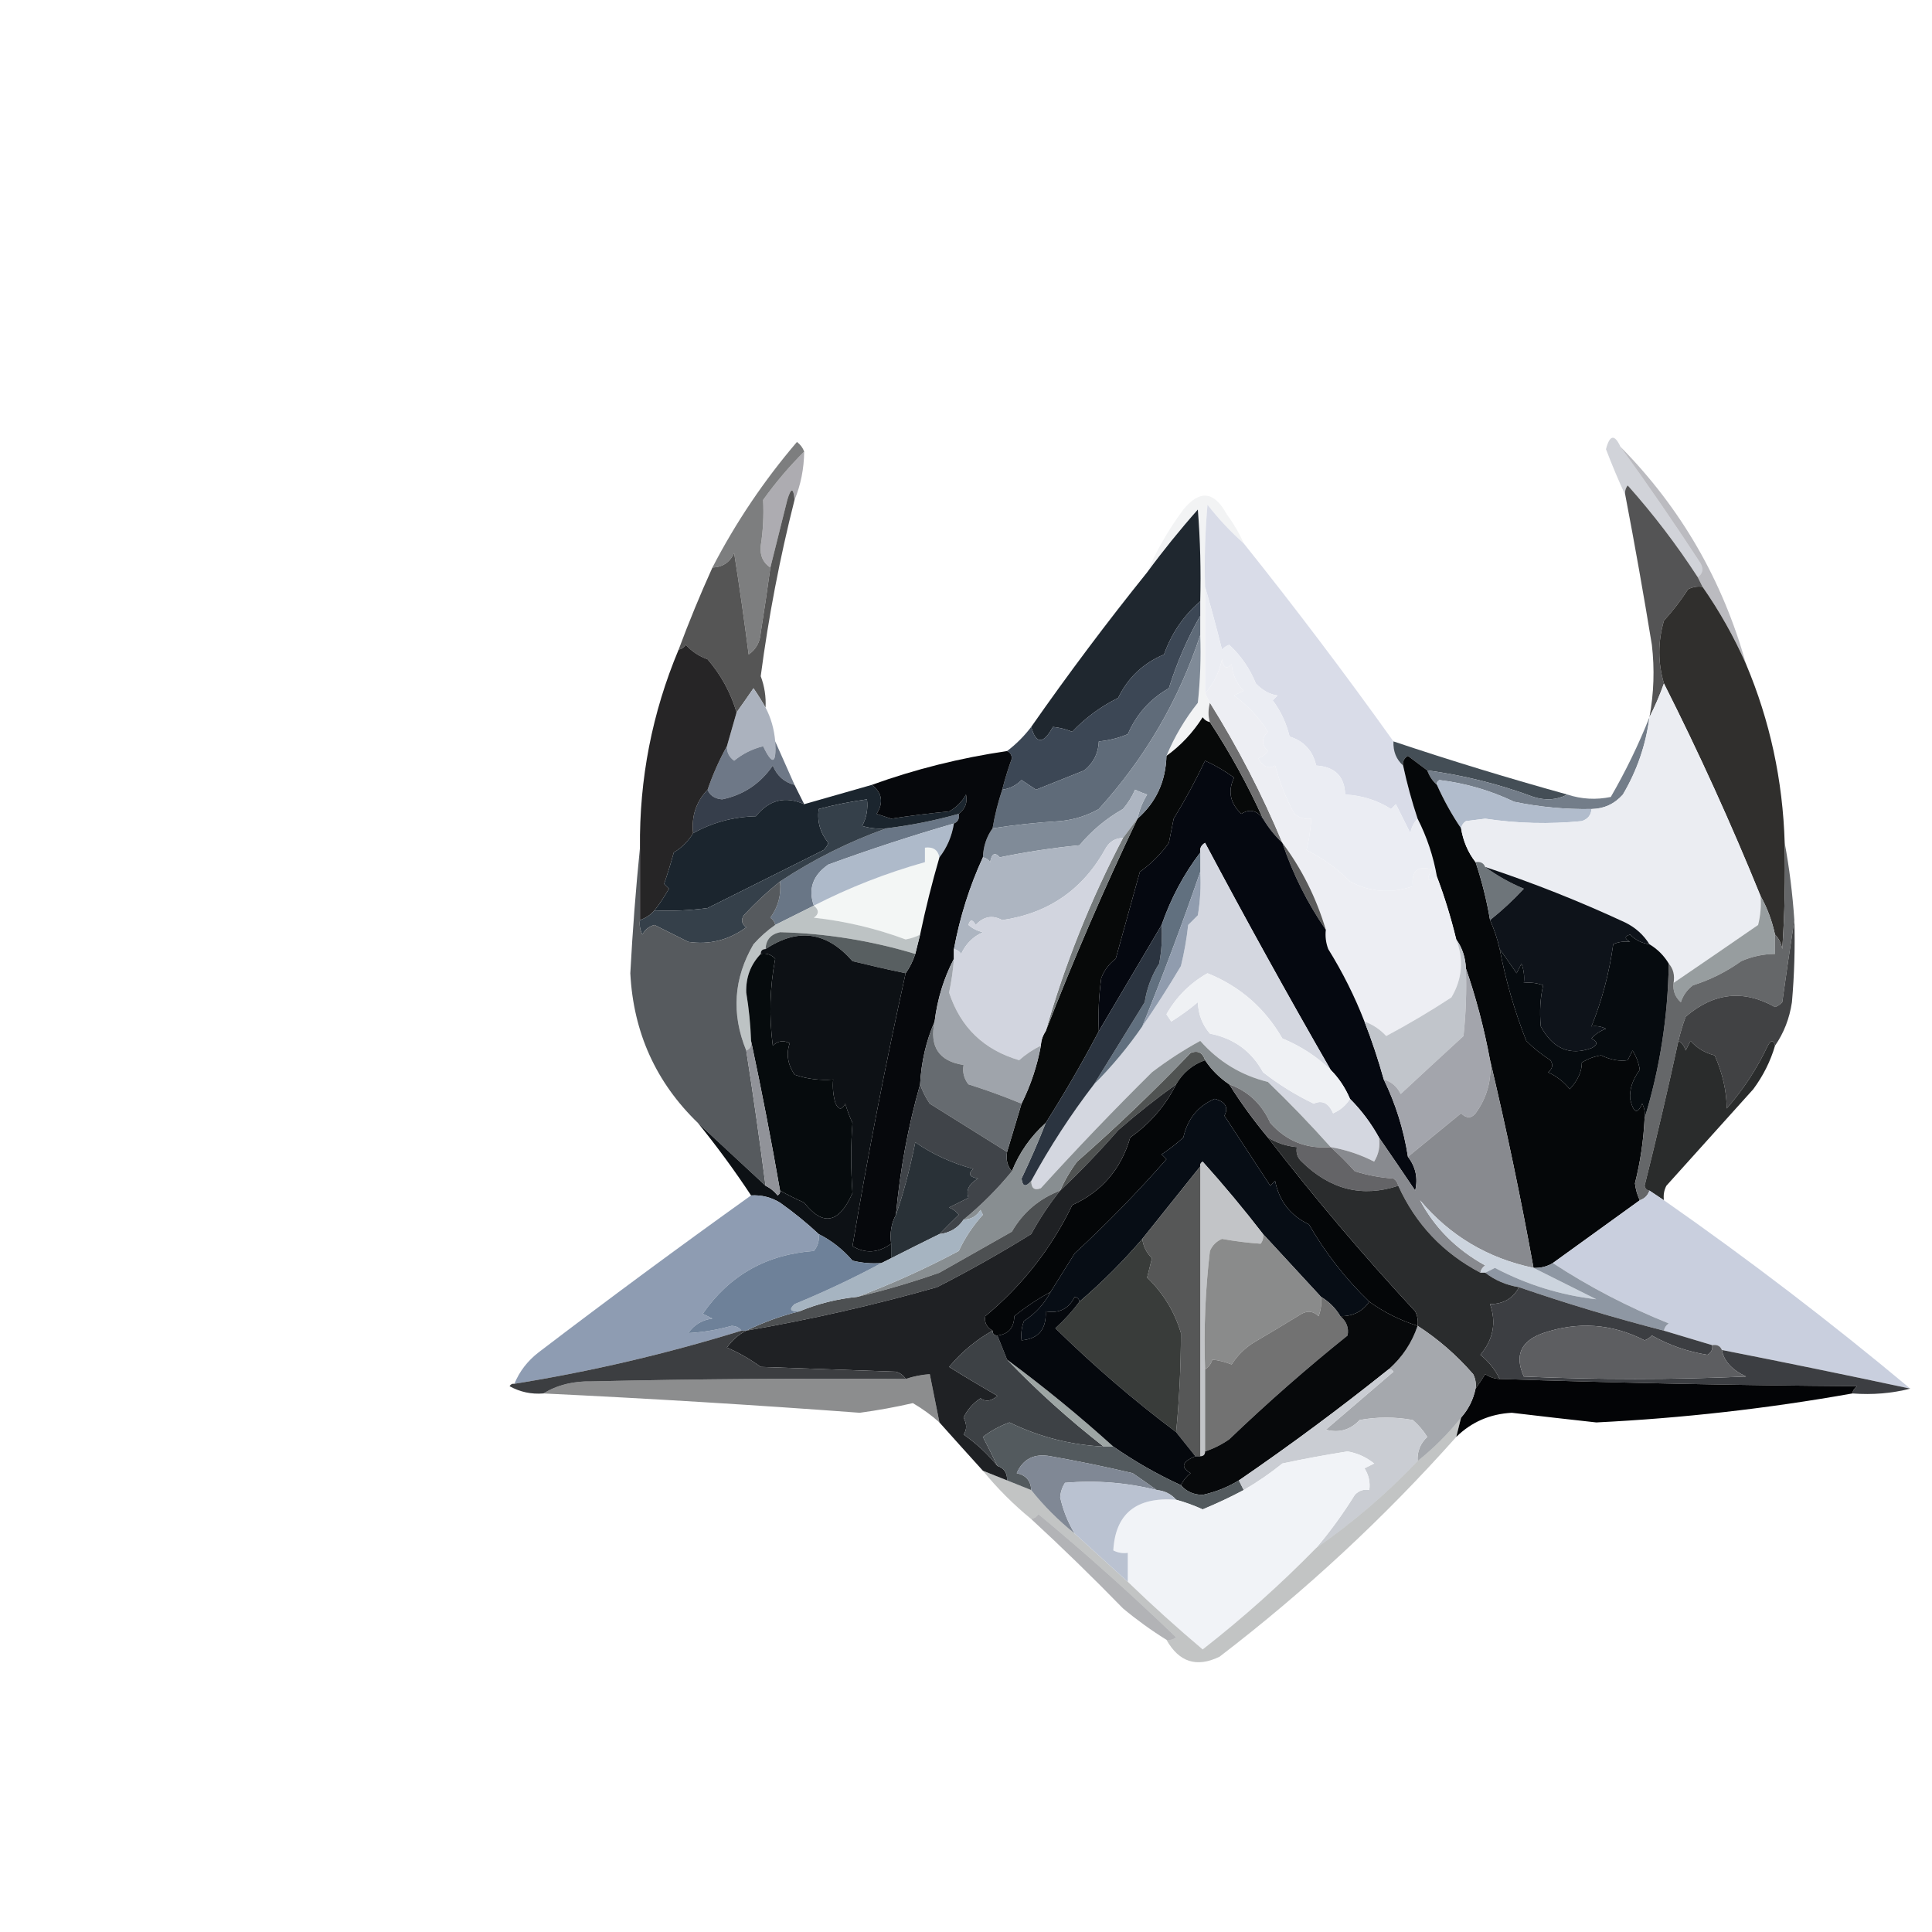 <?xml version="1.0" encoding="UTF-8"?>
<!DOCTYPE svg PUBLIC "-//W3C//DTD SVG 1.1//EN" "http://www.w3.org/Graphics/SVG/1.1/DTD/svg11.dtd">
<svg xmlns="http://www.w3.org/2000/svg" version="1.1" width="400px" height="400px" style="shape-rendering:geometricPrecision; text-rendering:geometricPrecision; image-rendering:optimizeQuality; fill-rule:evenodd; clip-rule:evenodd" xmlns:xlink="http://www.w3.org/1999/xlink">
<g><path style="opacity:1" fill="#d1d3d9" d="M 335.5,92.5 C 341.174,100.348 346.674,108.348 352,116.5C 352.74,117.749 352.573,118.749 351.5,119.5C 347.149,112.798 342.316,106.465 337,100.5C 336.536,101.094 336.369,101.761 336.5,102.5C 335.094,99.475 333.761,96.308 332.5,93C 333.275,90.016 334.275,89.849 335.5,92.5 Z"/></g>
<g><path style="opacity:1" fill="#adacb1" d="M 166.5,93.5 C 166.451,97.078 165.785,100.411 164.5,103.5C 164.279,100.903 163.779,100.903 163,103.5C 161.829,108.185 160.662,112.852 159.5,117.5C 157.974,116.508 157.307,115.008 157.5,113C 157.986,109.96 158.153,106.793 158,103.5C 160.632,99.838 163.466,96.505 166.5,93.5 Z"/></g>
<g><path style="opacity:0.129" fill="#a2a9ad" d="M 257.5,112.5 C 254.785,110.098 252.285,107.432 250,104.5C 249.501,110.157 249.334,115.824 249.5,121.5C 249.5,128.833 249.5,136.167 249.5,143.5C 249.833,144.167 250.167,144.833 250.5,145.5C 250.112,146.976 250.112,148.309 250.5,149.5C 249.883,149.389 249.383,149.056 249,148.5C 246.972,151.692 244.472,154.359 241.5,156.5C 243.14,152.559 245.306,148.892 248,145.5C 248.499,140.845 248.666,136.179 248.5,131.5C 248.5,130.167 248.5,128.833 248.5,127.5C 248.5,126.5 248.5,125.5 248.5,124.5C 248.666,118.158 248.5,111.825 248,105.5C 244.257,109.732 240.757,114.065 237.5,118.5C 239.452,113.939 241.952,109.605 245,105.5C 248.399,101.348 251.399,101.681 254,106.5C 255.421,108.405 256.588,110.405 257.5,112.5 Z"/></g>
<g><path style="opacity:0.573" fill="#888991" d="M 335.5,92.5 C 348.012,105.179 356.678,120.179 361.5,137.5C 359.036,131.91 356.036,126.577 352.5,121.5C 352.167,120.833 351.833,120.167 351.5,119.5C 352.573,118.749 352.74,117.749 352,116.5C 346.674,108.348 341.174,100.348 335.5,92.5 Z"/></g>
<g><path style="opacity:1" fill="#7d7e7f" d="M 166.5,93.5 C 163.466,96.505 160.632,99.838 158,103.5C 158.153,106.793 157.986,109.96 157.5,113C 157.307,115.008 157.974,116.508 159.5,117.5C 158.889,121.998 158.223,126.498 157.5,131C 157.359,132.955 156.526,134.455 155,135.5C 154.101,128.47 153.101,121.47 152,114.5C 151.092,116.439 149.592,117.439 147.5,117.5C 152.331,108.167 158.165,99.5 165,91.5C 165.717,92.044 166.217,92.711 166.5,93.5 Z"/></g>
<g><path style="opacity:0.969" fill="#505051" d="M 351.5,119.5 C 351.833,120.167 352.167,120.833 352.5,121.5C 351.448,121.351 350.448,121.517 349.5,122C 347.994,124.333 346.327,126.5 344.5,128.5C 343.23,132.881 343.23,137.215 344.5,141.5C 343.651,143.888 342.651,146.221 341.5,148.5C 342.422,143.528 342.588,138.528 342,133.5C 340.304,123.127 338.471,112.794 336.5,102.5C 336.369,101.761 336.536,101.094 337,100.5C 342.316,106.465 347.149,112.798 351.5,119.5 Z"/></g>
<g><path style="opacity:1" fill="#d9dce8" d="M 257.5,112.5 C 268.186,125.859 278.52,139.526 288.5,153.5C 288.402,155.553 289.069,157.22 290.5,158.5C 291.301,162.235 292.301,165.901 293.5,169.5C 292.732,170.263 292.232,171.263 292,172.5C 291,170.5 290,168.5 289,166.5C 288.667,166.833 288.333,167.167 288,167.5C 285.151,165.691 281.985,164.691 278.5,164.5C 278.391,160.753 276.391,158.753 272.5,158.5C 271.803,155.427 269.97,153.427 267,152.5C 266.322,149.697 265.156,147.197 263.5,145C 263.833,144.667 264.167,144.333 264.5,144C 262.862,143.758 261.362,142.925 260,141.5C 258.782,138.442 256.949,135.776 254.5,133.5C 253.914,133.709 253.414,134.043 253,134.5C 251.88,130.026 250.714,125.693 249.5,121.5C 249.334,115.824 249.501,110.157 250,104.5C 252.285,107.432 254.785,110.098 257.5,112.5 Z"/></g>
<g><path style="opacity:1" fill="#555555" d="M 164.5,103.5 C 161.452,115.525 159.119,127.691 157.5,140C 158.287,142.099 158.62,144.266 158.5,146.5C 157.768,145.192 156.934,143.858 156,142.5C 154.811,144.233 153.644,145.9 152.5,147.5C 151.287,143.407 149.287,139.741 146.5,136.5C 144.704,135.859 143.204,134.859 142,133.5C 141.617,134.056 141.117,134.389 140.5,134.5C 142.639,128.748 144.973,123.081 147.5,117.5C 149.592,117.439 151.092,116.439 152,114.5C 153.101,121.47 154.101,128.47 155,135.5C 156.526,134.455 157.359,132.955 157.5,131C 158.223,126.498 158.889,121.998 159.5,117.5C 160.662,112.852 161.829,108.185 163,103.5C 163.779,100.903 164.279,100.903 164.5,103.5 Z"/></g>
<g><path style="opacity:1" fill="#302f2d" d="M 352.5,121.5 C 356.036,126.577 359.036,131.91 361.5,137.5C 366.444,149.209 369.11,161.542 369.5,174.5C 369.666,181.841 369.5,189.174 369,196.5C 368.768,195.263 368.268,194.263 367.5,193.5C 366.871,190.603 365.871,187.936 364.5,185.5C 358.39,170.469 351.723,155.802 344.5,141.5C 343.23,137.215 343.23,132.881 344.5,128.5C 346.327,126.5 347.994,124.333 349.5,122C 350.448,121.517 351.448,121.351 352.5,121.5 Z"/></g>
<g><path style="opacity:1" fill="#1f272f" d="M 248.5,124.5 C 245.052,127.461 242.552,131.127 241,135.5C 236.696,137.304 233.529,140.304 231.5,144.5C 227.888,146.286 224.721,148.62 222,151.5C 220.602,150.949 219.268,150.616 218,150.5C 216.012,154.117 214.512,154.117 213.5,150.5C 221.19,139.494 229.19,128.827 237.5,118.5C 240.757,114.065 244.257,109.732 248,105.5C 248.5,111.825 248.666,118.158 248.5,124.5 Z"/></g>
<g><path style="opacity:1" fill="#3c4755" d="M 248.5,124.5 C 248.5,125.5 248.5,126.5 248.5,127.5C 245.834,132.177 243.667,137.177 242,142.5C 238.144,144.684 235.311,147.851 233.5,152C 231.564,152.813 229.564,153.313 227.5,153.5C 227.415,155.929 226.415,157.929 224.5,159.5C 221.167,160.833 217.833,162.167 214.5,163.5C 213.5,162.833 212.5,162.167 211.5,161.5C 210.378,162.63 209.044,163.297 207.5,163.5C 208.059,161.321 208.726,159.154 209.5,157C 209.43,156.235 209.097,155.735 208.5,155.5C 210.386,154.07 212.053,152.403 213.5,150.5C 214.512,154.117 216.012,154.117 218,150.5C 219.268,150.616 220.602,150.949 222,151.5C 224.721,148.62 227.888,146.286 231.5,144.5C 233.529,140.304 236.696,137.304 241,135.5C 242.552,131.127 245.052,127.461 248.5,124.5 Z"/></g>
<g><path style="opacity:1" fill="#070909" d="M 250.5,149.5 C 254.687,155.873 258.353,162.539 261.5,169.5C 260.211,167.752 258.711,167.419 257,168.5C 254.667,166.282 254.167,163.782 255.5,161C 253.63,159.634 251.63,158.467 249.5,157.5C 247.534,161.626 245.368,165.626 243,169.5C 242.667,171.167 242.333,172.833 242,174.5C 240.333,176.843 238.333,178.843 236,180.5C 234.326,186.51 232.659,192.51 231,198.5C 229.615,199.551 228.615,200.884 228,202.5C 227.501,206.152 227.335,209.818 227.5,213.5C 224.086,219.997 220.419,226.33 216.5,232.5C 213.391,235.278 211.058,238.611 209.5,242.5C 208.566,241.432 208.232,240.099 208.5,238.5C 209.508,235.156 210.508,231.823 211.5,228.5C 213.396,224.703 214.729,220.703 215.5,216.5C 215.557,215.391 215.89,214.391 216.5,213.5C 222.25,198.658 228.583,183.991 235.5,169.5C 239.357,166.114 241.357,161.78 241.5,156.5C 244.472,154.359 246.972,151.692 249,148.5C 249.383,149.056 249.883,149.389 250.5,149.5 Z"/></g>
<g><path style="opacity:1" fill="#abb2be" d="M 158.5,146.5 C 159.612,148.599 160.279,150.933 160.5,153.5C 160.775,158.22 159.941,158.554 158,154.5C 155.763,155.056 153.763,156.056 152,157.5C 150.961,156.756 150.461,155.756 150.5,154.5C 151.167,152.167 151.833,149.833 152.5,147.5C 153.644,145.9 154.811,144.233 156,142.5C 156.934,143.858 157.768,145.192 158.5,146.5 Z"/></g>
<g><path style="opacity:1" fill="#5f6b79" d="M 248.5,127.5 C 248.5,128.833 248.5,130.167 248.5,131.5C 244.065,144.949 237.065,156.949 227.5,167.5C 225.028,168.896 222.362,169.73 219.5,170C 214.785,170.281 210.118,170.781 205.5,171.5C 205.963,168.779 206.629,166.112 207.5,163.5C 209.044,163.297 210.378,162.63 211.5,161.5C 212.5,162.167 213.5,162.833 214.5,163.5C 217.833,162.167 221.167,160.833 224.5,159.5C 226.415,157.929 227.415,155.929 227.5,153.5C 229.564,153.313 231.564,152.813 233.5,152C 235.311,147.851 238.144,144.684 242,142.5C 243.667,137.177 245.834,132.177 248.5,127.5 Z"/></g>
<g><path style="opacity:1" fill="#444e56" d="M 288.5,153.5 C 300.329,157.461 312.329,161.128 324.5,164.5C 322.372,165.629 320.039,165.796 317.5,165C 310.357,162.339 303.023,160.505 295.5,159.5C 294.185,158.524 292.852,157.524 291.5,156.5C 290.702,156.957 290.369,157.624 290.5,158.5C 289.069,157.22 288.402,155.553 288.5,153.5 Z"/></g>
<g><path style="opacity:1" fill="#6e7887" d="M 160.5,153.5 C 161.817,156.428 163.15,159.428 164.5,162.5C 162.376,161.969 160.876,160.635 160,158.5C 157.418,162.255 153.918,164.588 149.5,165.5C 147.97,165.36 146.97,164.693 146.5,163.5C 147.597,160.314 148.93,157.314 150.5,154.5C 150.461,155.756 150.961,156.756 152,157.5C 153.763,156.056 155.763,155.056 158,154.5C 159.941,158.554 160.775,158.22 160.5,153.5 Z"/></g>
<g><path style="opacity:1" fill="#737d89" d="M 341.5,148.5 C 340.769,154.192 338.936,159.525 336,164.5C 334.266,166.451 332.099,167.451 329.5,167.5C 324.113,167.595 318.78,167.095 313.5,166C 308.554,163.64 303.388,162.14 298,161.5C 297.601,161.728 297.435,162.062 297.5,162.5C 296.599,161.71 295.932,160.71 295.5,159.5C 303.023,160.505 310.357,162.339 317.5,165C 320.039,165.796 322.372,165.629 324.5,164.5C 327.445,165.468 330.445,165.634 333.5,165C 336.598,159.638 339.265,154.138 341.5,148.5 Z"/></g>
<g><path style="opacity:1" fill="#707071" d="M 250.5,145.5 C 256.299,154.765 261.299,164.432 265.5,174.5C 263.926,173.016 262.593,171.349 261.5,169.5C 258.353,162.539 254.687,155.873 250.5,149.5C 250.112,148.309 250.112,146.976 250.5,145.5 Z"/></g>
<g><path style="opacity:1" fill="#363e4b" d="M 164.5,162.5 C 165.167,163.833 165.833,165.167 166.5,166.5C 162.555,164.757 159.222,165.591 156.5,169C 151.843,169.113 147.51,170.28 143.5,172.5C 143.132,168.956 144.132,165.956 146.5,163.5C 146.97,164.693 147.97,165.36 149.5,165.5C 153.918,164.588 157.418,162.255 160,158.5C 160.876,160.635 162.376,161.969 164.5,162.5 Z"/></g>
<g><path style="opacity:1" fill="#b1bccc" d="M 329.5,167.5 C 329.423,168.75 328.756,169.583 327.5,170C 320.815,170.666 314.149,170.499 307.5,169.5C 306.167,169.667 304.833,169.833 303.5,170C 302.944,170.383 302.611,170.883 302.5,171.5C 300.595,168.696 298.929,165.696 297.5,162.5C 297.435,162.062 297.601,161.728 298,161.5C 303.388,162.14 308.554,163.64 313.5,166C 318.78,167.095 324.113,167.595 329.5,167.5 Z"/></g>
<g><path style="opacity:1" fill="#262526" d="M 152.5,147.5 C 151.833,149.833 151.167,152.167 150.5,154.5C 148.93,157.314 147.597,160.314 146.5,163.5C 144.132,165.956 143.132,168.956 143.5,172.5C 142.521,174.145 141.188,175.479 139.5,176.5C 138.894,178.709 138.227,180.876 137.5,183C 137.833,183.333 138.167,183.667 138.5,184C 137.53,185.68 136.53,187.18 135.5,188.5C 134.71,189.401 133.71,190.068 132.5,190.5C 132.5,185.5 132.5,180.5 132.5,175.5C 132.353,161.236 135.02,147.569 140.5,134.5C 141.117,134.389 141.617,134.056 142,133.5C 143.204,134.859 144.704,135.859 146.5,136.5C 149.287,139.741 151.287,143.407 152.5,147.5 Z"/></g>
<g><path style="opacity:1" fill="#ebedf3" d="M 249.5,121.5 C 250.714,125.693 251.88,130.026 253,134.5C 253.414,134.043 253.914,133.709 254.5,133.5C 256.949,135.776 258.782,138.442 260,141.5C 261.362,142.925 262.862,143.758 264.5,144C 264.167,144.333 263.833,144.667 263.5,145C 265.156,147.197 266.322,149.697 267,152.5C 269.97,153.427 271.803,155.427 272.5,158.5C 276.391,158.753 278.391,160.753 278.5,164.5C 281.985,164.691 285.151,165.691 288,167.5C 288.333,167.167 288.667,166.833 289,166.5C 290,168.5 291,170.5 292,172.5C 292.232,171.263 292.732,170.263 293.5,169.5C 295.428,173.285 296.762,177.285 297.5,181.5C 295.493,182.679 295.16,182.179 296.5,180C 293.51,179.153 292.176,180.32 292.5,183.5C 288.003,185.046 283.67,184.713 279.5,182.5C 276.891,179.856 273.891,177.689 270.5,176C 270.968,174.178 271.301,172.011 271.5,169.5C 270.178,169.67 269.011,169.337 268,168.5C 266.284,165.36 264.951,162.027 264,158.5C 262.636,159.258 261.469,158.758 260.5,157C 261.308,156.692 261.975,156.192 262.5,155.5C 261.167,154.167 261.167,152.833 262.5,151.5C 260.692,148.577 258.359,146.077 255.5,144C 256.167,143.667 256.833,143.333 257.5,143C 255.996,141.509 255.163,139.676 255,137.5C 253.984,138.634 253.317,138.301 253,136.5C 252.385,139.303 251.218,141.636 249.5,143.5C 249.5,136.167 249.5,128.833 249.5,121.5 Z"/></g>
<g><path style="opacity:1" fill="#050709" d="M 295.5,159.5 C 295.932,160.71 296.599,161.71 297.5,162.5C 298.929,165.696 300.595,168.696 302.5,171.5C 302.935,174.157 303.935,176.491 305.5,178.5C 306.809,182.404 307.809,186.404 308.5,190.5C 309.363,192.421 310.029,194.421 310.5,196.5C 311.739,202.985 313.572,209.318 316,215.5C 317.507,217.008 319.173,218.341 321,219.5C 321.617,220.449 321.451,221.282 320.5,222C 322.282,222.814 323.782,223.981 325,225.5C 326.676,223.685 327.509,221.851 327.5,220C 328.729,219.219 330.062,218.719 331.5,218.5C 333.472,219.443 335.305,219.776 337,219.5C 337.333,218.833 337.667,218.167 338,217.5C 338.781,218.729 339.281,220.062 339.5,221.5C 338.018,223.496 337.351,225.496 337.5,227.5C 338.183,230.461 339.016,230.795 340,228.5C 340.483,229.448 340.649,230.448 340.5,231.5C 340.289,236.059 339.622,240.559 338.5,245C 338.648,246.256 338.982,247.423 339.5,248.5C 333.5,252.833 327.5,257.167 321.5,261.5C 320.292,262.234 318.959,262.567 317.5,262.5C 314.865,247.989 311.865,233.656 308.5,219.5C 307.278,212.941 305.612,206.607 303.5,200.5C 303.405,198.214 302.738,196.214 301.5,194.5C 300.409,190 299.076,185.666 297.5,181.5C 296.762,177.285 295.428,173.285 293.5,169.5C 292.301,165.901 291.301,162.235 290.5,158.5C 290.369,157.624 290.702,156.957 291.5,156.5C 292.852,157.524 294.185,158.524 295.5,159.5 Z"/></g>
<g><path style="opacity:1" fill="#808b98" d="M 248.5,131.5 C 248.666,136.179 248.499,140.845 248,145.5C 245.306,148.892 243.14,152.559 241.5,156.5C 241.357,161.78 239.357,166.114 235.5,169.5C 235.877,167.742 236.544,166.075 237.5,164.5C 236.753,164.264 235.92,163.93 235,163.5C 234.365,164.966 233.531,166.3 232.5,167.5C 229.043,169.457 226.043,171.957 223.5,175C 217.911,175.552 212.411,176.385 207,177.5C 205.984,176.366 205.317,176.699 205,178.5C 204.617,177.944 204.117,177.611 203.5,177.5C 203.595,175.214 204.262,173.214 205.5,171.5C 210.118,170.781 214.785,170.281 219.5,170C 222.362,169.73 225.028,168.896 227.5,167.5C 237.065,156.949 244.065,144.949 248.5,131.5 Z"/></g>
<g><path style="opacity:1" fill="#ebedf2" d="M 344.5,141.5 C 351.723,155.802 358.39,170.469 364.5,185.5C 364.662,187.527 364.495,189.527 364,191.5C 357.804,195.778 351.97,199.778 346.5,203.5C 346.768,201.901 346.434,200.568 345.5,199.5C 344.5,197.833 343.167,196.5 341.5,195.5C 340.284,193.549 338.618,192.049 336.5,191C 327.036,186.599 317.369,182.766 307.5,179.5C 307.158,178.662 306.492,178.328 305.5,178.5C 303.935,176.491 302.935,174.157 302.5,171.5C 302.611,170.883 302.944,170.383 303.5,170C 304.833,169.833 306.167,169.667 307.5,169.5C 314.149,170.499 320.815,170.666 327.5,170C 328.756,169.583 329.423,168.75 329.5,167.5C 332.099,167.451 334.266,166.451 336,164.5C 338.936,159.525 340.769,154.192 341.5,148.5C 342.651,146.221 343.651,143.888 344.5,141.5 Z"/></g>
<g><path style="opacity:1" fill="#697686" d="M 198.5,168.5 C 198.672,169.492 198.338,170.158 197.5,170.5C 188.786,173.015 180.12,175.848 171.5,179C 168.294,181.212 167.294,184.046 168.5,187.5C 165.833,188.833 163.167,190.167 160.5,191.5C 160.389,190.883 160.056,190.383 159.5,190C 161.113,187.772 161.78,185.272 161.5,182.5C 168.387,177.947 175.721,174.28 183.5,171.5C 188.605,170.879 193.605,169.879 198.5,168.5 Z"/></g>
<g><path style="opacity:1" fill="#f3f6f5" d="M 194.5,177.5 C 192.96,182.785 191.627,188.118 190.5,193.5C 189.584,193.982 188.584,194.315 187.5,194.5C 181.363,192.216 175.03,190.716 168.5,190C 169.598,189.23 169.598,188.397 168.5,187.5C 175.832,183.746 183.498,180.746 191.5,178.5C 191.5,177.5 191.5,176.5 191.5,175.5C 193.179,175.285 194.179,175.952 194.5,177.5 Z"/></g>
<g><path style="opacity:1" fill="#1b252e" d="M 180.5,162.5 C 182.639,164.139 182.973,166.139 181.5,168.5C 182.5,168.833 183.5,169.167 184.5,169.5C 188.486,168.89 192.486,168.39 196.5,168C 198,167.167 199.167,166 200,164.5C 200.348,166.14 199.848,167.473 198.5,168.5C 193.605,169.879 188.605,170.879 183.5,171.5C 181.801,171.66 180.134,171.494 178.5,171C 179.406,169.301 179.739,167.467 179.5,165.5C 176.123,165.959 172.789,166.626 169.5,167.5C 169.16,170.144 169.827,172.477 171.5,174.5C 171.291,175.086 170.957,175.586 170.5,176C 162.526,179.987 154.526,183.987 146.5,188C 142.848,188.499 139.182,188.665 135.5,188.5C 136.53,187.18 137.53,185.68 138.5,184C 138.167,183.667 137.833,183.333 137.5,183C 138.227,180.876 138.894,178.709 139.5,176.5C 141.188,175.479 142.521,174.145 143.5,172.5C 147.51,170.28 151.843,169.113 156.5,169C 159.222,165.591 162.555,164.757 166.5,166.5C 171.167,165.167 175.833,163.833 180.5,162.5 Z"/></g>
<g><path style="opacity:1" fill="#edeef3" d="M 297.5,181.5 C 299.076,185.666 300.409,190 301.5,194.5C 303.081,198.693 302.747,202.693 300.5,206.5C 296.13,209.366 291.63,212.032 287,214.5C 285.729,213.117 284.229,212.117 282.5,211.5C 280.485,206.309 277.985,201.309 275,196.5C 274.51,195.207 274.343,193.873 274.5,192.5C 272.519,185.872 269.519,179.872 265.5,174.5C 261.299,164.432 256.299,154.765 250.5,145.5C 250.167,144.833 249.833,144.167 249.5,143.5C 251.218,141.636 252.385,139.303 253,136.5C 253.317,138.301 253.984,138.634 255,137.5C 255.163,139.676 255.996,141.509 257.5,143C 256.833,143.333 256.167,143.667 255.5,144C 258.359,146.077 260.692,148.577 262.5,151.5C 261.167,152.833 261.167,154.167 262.5,155.5C 261.975,156.192 261.308,156.692 260.5,157C 261.469,158.758 262.636,159.258 264,158.5C 264.951,162.027 266.284,165.36 268,168.5C 269.011,169.337 270.178,169.67 271.5,169.5C 271.301,172.011 270.968,174.178 270.5,176C 273.891,177.689 276.891,179.856 279.5,182.5C 283.67,184.713 288.003,185.046 292.5,183.5C 292.176,180.32 293.51,179.153 296.5,180C 295.16,182.179 295.493,182.679 297.5,181.5 Z"/></g>
<g><path style="opacity:1" fill="#aebaca" d="M 197.5,170.5 C 197.065,173.157 196.065,175.491 194.5,177.5C 194.179,175.952 193.179,175.285 191.5,175.5C 191.5,176.5 191.5,177.5 191.5,178.5C 183.498,180.746 175.832,183.746 168.5,187.5C 167.294,184.046 168.294,181.212 171.5,179C 180.12,175.848 188.786,173.015 197.5,170.5 Z"/></g>
<g><path style="opacity:1" fill="#06080c" d="M 208.5,155.5 C 209.097,155.735 209.43,156.235 209.5,157C 208.726,159.154 208.059,161.321 207.5,163.5C 206.629,166.112 205.963,168.779 205.5,171.5C 204.262,173.214 203.595,175.214 203.5,177.5C 200.747,183.487 198.747,189.821 197.5,196.5C 197.5,197.167 197.5,197.833 197.5,198.5C 195.411,202.501 194.078,206.835 193.5,211.5C 191.74,215.547 190.74,219.88 190.5,224.5C 188.011,233.223 186.344,242.223 185.5,251.5C 184.539,253.265 184.205,255.265 184.5,257.5C 181.829,259.426 179.163,259.592 176.5,258C 179.663,239.21 183.33,220.376 187.5,201.5C 188.345,200.329 189.011,198.995 189.5,197.5C 189.833,196.167 190.167,194.833 190.5,193.5C 191.627,188.118 192.96,182.785 194.5,177.5C 196.065,175.491 197.065,173.157 197.5,170.5C 198.338,170.158 198.672,169.492 198.5,168.5C 199.848,167.473 200.348,166.14 200,164.5C 199.167,166 198,167.167 196.5,168C 192.486,168.39 188.486,168.89 184.5,169.5C 183.5,169.167 182.5,168.833 181.5,168.5C 182.973,166.139 182.639,164.139 180.5,162.5C 189.493,159.252 198.827,156.918 208.5,155.5 Z"/></g>
<g><path style="opacity:1" fill="#adb5c1" d="M 235.5,169.5 C 234.5,170.833 233.5,172.167 232.5,173.5C 230.983,173.511 229.816,174.177 229,175.5C 224.316,184.089 217.15,189.089 207.5,190.5C 205.504,189.39 203.671,189.724 202,191.5C 201.346,190.304 200.846,190.304 200.5,191.5C 201.376,192.251 202.376,192.751 203.5,193C 201.448,193.93 199.948,195.43 199,197.5C 198.617,196.944 198.117,196.611 197.5,196.5C 198.747,189.821 200.747,183.487 203.5,177.5C 204.117,177.611 204.617,177.944 205,178.5C 205.317,176.699 205.984,176.366 207,177.5C 212.411,176.385 217.911,175.552 223.5,175C 226.043,171.957 229.043,169.457 232.5,167.5C 233.531,166.3 234.365,164.966 235,163.5C 235.92,163.93 236.753,164.264 237.5,164.5C 236.544,166.075 235.877,167.742 235.5,169.5 Z"/></g>
<g><path style="opacity:1" fill="#5b5b5b" d="M 265.5,174.5 C 269.519,179.872 272.519,185.872 274.5,192.5C 270.687,186.988 267.687,180.988 265.5,174.5 Z"/></g>
<g><path style="opacity:1" fill="#6e757a" d="M 305.5,178.5 C 306.492,178.328 307.158,178.662 307.5,179.5C 309.885,181.263 312.552,182.763 315.5,184C 313.277,186.394 310.943,188.561 308.5,190.5C 307.809,186.404 306.809,182.404 305.5,178.5 Z"/></g>
<g><path style="opacity:1" fill="#050810" d="M 261.5,169.5 C 262.593,171.349 263.926,173.016 265.5,174.5C 267.687,180.988 270.687,186.988 274.5,192.5C 274.343,193.873 274.51,195.207 275,196.5C 277.985,201.309 280.485,206.309 282.5,211.5C 284.031,215.426 285.364,219.426 286.5,223.5C 288.965,228.564 290.632,233.897 291.5,239.5C 293.109,241.601 293.609,243.935 293,246.5C 290.465,242.734 287.965,239.067 285.5,235.5C 283.853,232.527 281.853,229.86 279.5,227.5C 278.525,225.205 277.192,223.205 275.5,221.5C 266.592,206.021 257.925,190.355 249.5,174.5C 248.702,174.957 248.369,175.624 248.5,176.5C 245.073,181.016 242.407,186.016 240.5,191.5C 236.162,198.87 231.829,206.203 227.5,213.5C 227.335,209.818 227.501,206.152 228,202.5C 228.615,200.884 229.615,199.551 231,198.5C 232.659,192.51 234.326,186.51 236,180.5C 238.333,178.843 240.333,176.843 242,174.5C 242.333,172.833 242.667,171.167 243,169.5C 245.368,165.626 247.534,161.626 249.5,157.5C 251.63,158.467 253.63,159.634 255.5,161C 254.167,163.782 254.667,166.282 257,168.5C 258.711,167.419 260.211,167.752 261.5,169.5 Z"/></g>
<g><path style="opacity:1" fill="#757a7b" d="M 235.5,169.5 C 228.583,183.991 222.25,198.658 216.5,213.5C 220.466,199.6 225.799,186.266 232.5,173.5C 233.5,172.167 234.5,170.833 235.5,169.5 Z"/></g>
<g><path style="opacity:1" fill="#d4d7e0" d="M 275.5,221.5 C 272.658,218.757 269.325,216.59 265.5,215C 261.865,208.695 256.698,204.195 250,201.5C 246.391,203.546 243.557,206.38 241.5,210C 241.833,210.5 242.167,211 242.5,211.5C 244.46,210.277 246.293,208.944 248,207.5C 248.093,210.007 248.926,212.174 250.5,214C 255.441,214.966 259.108,217.632 261.5,222C 264.781,224.555 268.281,226.722 272,228.5C 273.749,227.701 275.082,228.368 276,230.5C 277.518,229.837 278.685,228.837 279.5,227.5C 281.853,229.86 283.853,232.527 285.5,235.5C 285.785,237.288 285.452,238.955 284.5,240.5C 281.643,239.037 278.643,238.037 275.5,237.5C 271.37,232.869 267.037,228.369 262.5,224C 256.962,222.634 252.295,219.8 248.5,215.5C 244.996,217.418 241.663,219.584 238.5,222C 230.638,229.775 222.971,237.775 215.5,246C 214.184,246.528 213.517,246.028 213.5,244.5C 217.364,237.414 221.698,230.748 226.5,224.5C 230.21,220.792 233.543,216.792 236.5,212.5C 239.264,208.49 241.931,204.323 244.5,200C 245.185,197.205 245.685,194.372 246,191.5C 246.667,190.833 247.333,190.167 248,189.5C 248.498,186.518 248.665,183.518 248.5,180.5C 248.5,179.167 248.5,177.833 248.5,176.5C 248.369,175.624 248.702,174.957 249.5,174.5C 257.925,190.355 266.592,206.021 275.5,221.5 Z"/></g>
<g><path style="opacity:1" fill="#35404a" d="M 183.5,171.5 C 175.721,174.28 168.387,177.947 161.5,182.5C 158.942,184.55 156.442,186.883 154,189.5C 153.383,190.449 153.549,191.282 154.5,192C 150.876,194.648 146.876,195.648 142.5,195C 140.203,193.851 137.87,192.685 135.5,191.5C 134.353,191.818 133.519,192.484 133,193.5C 132.517,192.552 132.351,191.552 132.5,190.5C 133.71,190.068 134.71,189.401 135.5,188.5C 139.182,188.665 142.848,188.499 146.5,188C 154.526,183.987 162.526,179.987 170.5,176C 170.957,175.586 171.291,175.086 171.5,174.5C 169.827,172.477 169.16,170.144 169.5,167.5C 172.789,166.626 176.123,165.959 179.5,165.5C 179.739,167.467 179.406,169.301 178.5,171C 180.134,171.494 181.801,171.66 183.5,171.5 Z"/></g>
<g><path style="opacity:1" fill="#bdc3c4" d="M 168.5,187.5 C 169.598,188.397 169.598,189.23 168.5,190C 175.03,190.716 181.363,192.216 187.5,194.5C 188.584,194.315 189.584,193.982 190.5,193.5C 190.167,194.833 189.833,196.167 189.5,197.5C 180.317,194.737 170.984,193.237 161.5,193C 159.574,193.422 158.574,194.589 158.5,196.5C 157.833,196.5 157.5,196.833 157.5,197.5C 155.4,199.71 154.4,202.376 154.5,205.5C 155.053,208.817 155.386,212.15 155.5,215.5C 155.672,216.492 155.338,217.158 154.5,217.5C 151.385,209.896 151.885,202.562 156,195.5C 157.371,193.959 158.871,192.625 160.5,191.5C 163.167,190.167 165.833,188.833 168.5,187.5 Z"/></g>
<g><path style="opacity:1" fill="#d2d5df" d="M 232.5,173.5 C 225.799,186.266 220.466,199.6 216.5,213.5C 215.89,214.391 215.557,215.391 215.5,216.5C 213.886,217.271 212.386,218.271 211,219.5C 203.683,217.349 198.85,212.682 196.5,205.5C 196.997,203.182 197.33,200.848 197.5,198.5C 197.5,197.833 197.5,197.167 197.5,196.5C 198.117,196.611 198.617,196.944 199,197.5C 199.948,195.43 201.448,193.93 203.5,193C 202.376,192.751 201.376,192.251 200.5,191.5C 200.846,190.304 201.346,190.304 202,191.5C 203.671,189.724 205.504,189.39 207.5,190.5C 217.15,189.089 224.316,184.089 229,175.5C 229.816,174.177 230.983,173.511 232.5,173.5 Z"/></g>
<g><path style="opacity:1" fill="#585f61" d="M 189.5,197.5 C 189.011,198.995 188.345,200.329 187.5,201.5C 183.837,200.734 180.171,199.9 176.5,199C 171.168,192.881 165.168,192.048 158.5,196.5C 158.574,194.589 159.574,193.422 161.5,193C 170.984,193.237 180.317,194.737 189.5,197.5 Z"/></g>
<g><path style="opacity:1" fill="#0e131a" d="M 307.5,179.5 C 317.369,182.766 327.036,186.599 336.5,191C 338.618,192.049 340.284,193.549 341.5,195.5C 339.956,195.297 338.622,194.63 337.5,193.5C 336.304,193.846 336.304,194.346 337.5,195C 336.175,194.852 335.008,195.018 334,195.5C 333.182,201.438 331.682,207.104 329.5,212.5C 330.552,212.351 331.552,212.517 332.5,213C 331.328,213.419 330.328,214.085 329.5,215C 330.833,215.667 330.833,216.333 329.5,217C 325.006,218.633 321.506,217.133 319,212.5C 318.721,209.394 318.888,206.561 319.5,204C 318.207,203.51 316.873,203.343 315.5,203.5C 315.657,202.127 315.49,200.793 315,199.5C 314.667,200.167 314.333,200.833 314,201.5C 312.811,199.767 311.644,198.1 310.5,196.5C 310.029,194.421 309.363,192.421 308.5,190.5C 310.943,188.561 313.277,186.394 315.5,184C 312.552,182.763 309.885,181.263 307.5,179.5 Z"/></g>
<g><path style="opacity:1" fill="#979d9f" d="M 364.5,185.5 C 365.871,187.936 366.871,190.603 367.5,193.5C 367.5,194.833 367.5,196.167 367.5,197.5C 365.073,197.523 362.74,198.023 360.5,199C 357.446,201.194 354.112,202.861 350.5,204C 349.299,204.903 348.465,206.069 348,207.5C 346.812,206.437 346.312,205.103 346.5,203.5C 351.97,199.778 357.804,195.778 364,191.5C 364.495,189.527 364.662,187.527 364.5,185.5 Z"/></g>
<g><path style="opacity:1" fill="#61707f" d="M 248.5,176.5 C 248.5,177.833 248.5,179.167 248.5,180.5C 244.817,191.19 240.817,201.856 236.5,212.5C 233.543,216.792 230.21,220.792 226.5,224.5C 229.982,218.88 233.482,213.213 237,207.5C 237.438,204.624 238.438,201.957 240,199.5C 240.497,196.854 240.664,194.187 240.5,191.5C 242.407,186.016 245.073,181.016 248.5,176.5 Z"/></g>
<g><path style="opacity:1" fill="#909cae" d="M 248.5,180.5 C 248.665,183.518 248.498,186.518 248,189.5C 247.333,190.167 246.667,190.833 246,191.5C 245.685,194.372 245.185,197.205 244.5,200C 241.931,204.323 239.264,208.49 236.5,212.5C 240.817,201.856 244.817,191.19 248.5,180.5 Z"/></g>
<g><path style="opacity:1" fill="#656769" d="M 369.5,174.5 C 370.458,179.658 371.125,184.991 371.5,190.5C 370.642,196.017 369.809,201.683 369,207.5C 368.586,207.957 368.086,208.291 367.5,208.5C 360.982,204.831 354.815,205.497 349,210.5C 348.392,212.154 347.892,213.821 347.5,215.5C 345.358,225.409 343.025,235.409 340.5,245.5C 340.624,246.107 340.957,246.44 341.5,246.5C 341.167,247.5 340.5,248.167 339.5,248.5C 338.982,247.423 338.648,246.256 338.5,245C 339.622,240.559 340.289,236.059 340.5,231.5C 343.661,221.191 345.328,210.525 345.5,199.5C 346.434,200.568 346.768,201.901 346.5,203.5C 346.312,205.103 346.812,206.437 348,207.5C 348.465,206.069 349.299,204.903 350.5,204C 354.112,202.861 357.446,201.194 360.5,199C 362.74,198.023 365.073,197.523 367.5,197.5C 367.5,196.167 367.5,194.833 367.5,193.5C 368.268,194.263 368.768,195.263 369,196.5C 369.5,189.174 369.666,181.841 369.5,174.5 Z"/></g>
<g><path style="opacity:1" fill="#060b0f" d="M 341.5,195.5 C 343.167,196.5 344.5,197.833 345.5,199.5C 345.328,210.525 343.661,221.191 340.5,231.5C 340.649,230.448 340.483,229.448 340,228.5C 339.016,230.795 338.183,230.461 337.5,227.5C 337.351,225.496 338.018,223.496 339.5,221.5C 339.281,220.062 338.781,218.729 338,217.5C 337.667,218.167 337.333,218.833 337,219.5C 335.305,219.776 333.472,219.443 331.5,218.5C 330.062,218.719 328.729,219.219 327.5,220C 327.509,221.851 326.676,223.685 325,225.5C 323.782,223.981 322.282,222.814 320.5,222C 321.451,221.282 321.617,220.449 321,219.5C 319.173,218.341 317.507,217.008 316,215.5C 313.572,209.318 311.739,202.985 310.5,196.5C 311.644,198.1 312.811,199.767 314,201.5C 314.333,200.833 314.667,200.167 315,199.5C 315.49,200.793 315.657,202.127 315.5,203.5C 316.873,203.343 318.207,203.51 319.5,204C 318.888,206.561 318.721,209.394 319,212.5C 321.506,217.133 325.006,218.633 329.5,217C 330.833,216.333 330.833,215.667 329.5,215C 330.328,214.085 331.328,213.419 332.5,213C 331.552,212.517 330.552,212.351 329.5,212.5C 331.682,207.104 333.182,201.438 334,195.5C 335.008,195.018 336.175,194.852 337.5,195C 336.304,194.346 336.304,193.846 337.5,193.5C 338.622,194.63 339.956,195.297 341.5,195.5 Z"/></g>
<g><path style="opacity:1" fill="#c1c5cb" d="M 301.5,194.5 C 302.738,196.214 303.405,198.214 303.5,200.5C 303.666,205.179 303.499,209.845 303,214.5C 298.625,218.509 294.292,222.509 290,226.5C 289.241,224.937 288.074,223.937 286.5,223.5C 285.364,219.426 284.031,215.426 282.5,211.5C 284.229,212.117 285.729,213.117 287,214.5C 291.63,212.032 296.13,209.366 300.5,206.5C 302.747,202.693 303.081,198.693 301.5,194.5 Z"/></g>
<g><path style="opacity:1" fill="#565a5e" d="M 132.5,175.5 C 132.5,180.5 132.5,185.5 132.5,190.5C 132.351,191.552 132.517,192.552 133,193.5C 133.519,192.484 134.353,191.818 135.5,191.5C 137.87,192.685 140.203,193.851 142.5,195C 146.876,195.648 150.876,194.648 154.5,192C 153.549,191.282 153.383,190.449 154,189.5C 156.442,186.883 158.942,184.55 161.5,182.5C 161.78,185.272 161.113,187.772 159.5,190C 160.056,190.383 160.389,190.883 160.5,191.5C 158.871,192.625 157.371,193.959 156,195.5C 151.885,202.562 151.385,209.896 154.5,217.5C 155.963,226.815 157.296,236.148 158.5,245.5C 153.833,241.167 149.167,236.833 144.5,232.5C 135.798,224.088 131.131,213.755 130.5,201.5C 130.971,192.663 131.638,183.997 132.5,175.5 Z"/></g>
<g><path style="opacity:1" fill="#eff1f4" d="M 275.5,221.5 C 277.192,223.205 278.525,225.205 279.5,227.5C 278.685,228.837 277.518,229.837 276,230.5C 275.082,228.368 273.749,227.701 272,228.5C 268.281,226.722 264.781,224.555 261.5,222C 259.108,217.632 255.441,214.966 250.5,214C 248.926,212.174 248.093,210.007 248,207.5C 246.293,208.944 244.46,210.277 242.5,211.5C 242.167,211 241.833,210.5 241.5,210C 243.557,206.38 246.391,203.546 250,201.5C 256.698,204.195 261.865,208.695 265.5,215C 269.325,216.59 272.658,218.757 275.5,221.5 Z"/></g>
<g><path style="opacity:1" fill="#414244" d="M 371.5,190.5 C 371.666,196.176 371.499,201.843 371,207.5C 370.495,210.865 369.328,213.865 367.5,216.5C 367.19,215.262 366.69,215.262 366,216.5C 363.787,221.218 360.954,225.551 357.5,229.5C 357.474,225.859 356.641,222.193 355,218.5C 353.004,218.004 351.337,217.004 350,215.5C 349.667,216.167 349.333,216.833 349,217.5C 348.722,216.584 348.222,215.918 347.5,215.5C 347.892,213.821 348.392,212.154 349,210.5C 354.815,205.497 360.982,204.831 367.5,208.5C 368.086,208.291 368.586,207.957 369,207.5C 369.809,201.683 370.642,196.017 371.5,190.5 Z"/></g>
<g><path style="opacity:1" fill="#060b0d" d="M 157.5,197.5 C 158.675,197.281 159.675,197.614 160.5,198.5C 159.376,204.448 159.21,210.448 160,216.5C 161.049,215.483 162.216,215.316 163.5,216C 162.739,218.179 163.072,220.345 164.5,222.5C 167.084,223.393 169.751,223.726 172.5,223.5C 172.34,225.199 172.506,226.866 173,228.5C 173.667,229.833 174.333,229.833 175,228.5C 175.402,229.872 175.902,231.205 176.5,232.5C 176.135,237.015 176.135,241.849 176.5,247C 173.729,253.294 170.395,253.961 166.5,249C 164.751,248.215 163.084,247.382 161.5,246.5C 159.675,236.017 157.675,225.684 155.5,215.5C 155.386,212.15 155.053,208.817 154.5,205.5C 154.4,202.376 155.4,199.71 157.5,197.5 Z"/></g>
<g><path style="opacity:1" fill="#2b3440" d="M 240.5,191.5 C 240.664,194.187 240.497,196.854 240,199.5C 238.438,201.957 237.438,204.624 237,207.5C 233.482,213.213 229.982,218.88 226.5,224.5C 221.698,230.748 217.364,237.414 213.5,244.5C 212.35,245.85 211.683,245.684 211.5,244C 213.316,240.204 214.983,236.37 216.5,232.5C 220.419,226.33 224.086,219.997 227.5,213.5C 231.829,206.203 236.162,198.87 240.5,191.5 Z"/></g>
<g><path style="opacity:1" fill="#2a2c2c" d="M 347.5,215.5 C 348.222,215.918 348.722,216.584 349,217.5C 349.333,216.833 349.667,216.167 350,215.5C 351.337,217.004 353.004,218.004 355,218.5C 356.641,222.193 357.474,225.859 357.5,229.5C 360.954,225.551 363.787,221.218 366,216.5C 366.69,215.262 367.19,215.262 367.5,216.5C 366.56,219.714 365.06,222.714 363,225.5C 357,232.167 351,238.833 345,245.5C 344.517,246.448 344.351,247.448 344.5,248.5C 343.5,247.833 342.5,247.167 341.5,246.5C 340.957,246.44 340.624,246.107 340.5,245.5C 343.025,235.409 345.358,225.409 347.5,215.5 Z"/></g>
<g><path style="opacity:1" fill="#9fa4ab" d="M 197.5,198.5 C 197.33,200.848 196.997,203.182 196.5,205.5C 198.85,212.682 203.683,217.349 211,219.5C 212.386,218.271 213.886,217.271 215.5,216.5C 214.729,220.703 213.396,224.703 211.5,228.5C 207.936,227.021 204.27,225.687 200.5,224.5C 199.571,223.311 199.238,221.978 199.5,220.5C 194.396,219.709 192.396,216.709 193.5,211.5C 194.078,206.835 195.411,202.501 197.5,198.5 Z"/></g>
<g><path style="opacity:1" fill="#0d1115" d="M 187.5,201.5 C 183.33,220.376 179.663,239.21 176.5,258C 179.163,259.592 181.829,259.426 184.5,257.5C 184.5,258.5 184.5,259.5 184.5,260.5C 183.833,260.833 183.167,261.167 182.5,261.5C 180.473,261.662 178.473,261.495 176.5,261C 174.499,258.675 172.166,256.842 169.5,255.5C 166.997,253.167 164.331,251.001 161.5,249C 159.655,247.872 157.655,247.372 155.5,247.5C 152.078,242.322 148.411,237.322 144.5,232.5C 149.167,236.833 153.833,241.167 158.5,245.5C 159.458,245.953 160.292,246.619 161,247.5C 161.399,247.272 161.565,246.938 161.5,246.5C 163.084,247.382 164.751,248.215 166.5,249C 170.395,253.961 173.729,253.294 176.5,247C 176.135,241.849 176.135,237.015 176.5,232.5C 175.902,231.205 175.402,229.872 175,228.5C 174.333,229.833 173.667,229.833 173,228.5C 172.506,226.866 172.34,225.199 172.5,223.5C 169.751,223.726 167.084,223.393 164.5,222.5C 163.072,220.345 162.739,218.179 163.5,216C 162.216,215.316 161.049,215.483 160,216.5C 159.21,210.448 159.376,204.448 160.5,198.5C 159.675,197.614 158.675,197.281 157.5,197.5C 157.5,196.833 157.833,196.5 158.5,196.5C 165.168,192.048 171.168,192.881 176.5,199C 180.171,199.9 183.837,200.734 187.5,201.5 Z"/></g>
<g><path style="opacity:1" fill="#666b70" d="M 193.5,211.5 C 192.396,216.709 194.396,219.709 199.5,220.5C 199.238,221.978 199.571,223.311 200.5,224.5C 204.27,225.687 207.936,227.021 211.5,228.5C 210.508,231.823 209.508,235.156 208.5,238.5C 203.228,235.19 197.894,231.857 192.5,228.5C 191.638,227.234 190.971,225.901 190.5,224.5C 190.74,219.88 191.74,215.547 193.5,211.5 Z"/></g>
<g><path style="opacity:1" fill="#a3a5ac" d="M 303.5,200.5 C 305.612,206.607 307.278,212.941 308.5,219.5C 308.879,223.576 307.879,227.243 305.5,230.5C 304.609,231.59 303.609,231.59 302.5,230.5C 298.795,233.547 295.128,236.547 291.5,239.5C 290.632,233.897 288.965,228.564 286.5,223.5C 288.074,223.937 289.241,224.937 290,226.5C 294.292,222.509 298.625,218.509 303,214.5C 303.499,209.845 303.666,205.179 303.5,200.5 Z"/></g>
<g><path style="opacity:1" fill="#505352" d="M 249.5,219.5 C 246.911,220.419 244.911,222.086 243.5,224.5C 239.457,227.387 235.457,230.553 231.5,234C 227.662,238.398 223.662,242.565 219.5,246.5C 220.412,244.405 221.579,242.405 223,240.5C 231.163,233.337 238.996,225.837 246.5,218C 247.998,217.415 248.998,217.915 249.5,219.5 Z"/></g>
<g><path style="opacity:1" fill="#888a8f" d="M 308.5,219.5 C 311.865,233.656 314.865,247.989 317.5,262.5C 308.014,260.511 300.181,255.844 294,248.5C 297.024,254.191 301.524,258.691 307.5,262C 306.944,262.383 306.611,262.883 306.5,263.5C 298.756,259.423 293.089,253.423 289.5,245.5C 289.389,244.883 289.056,244.383 288.5,244C 285.774,243.818 283.107,243.318 280.5,242.5C 278.851,240.667 277.184,239 275.5,237.5C 278.643,238.037 281.643,239.037 284.5,240.5C 285.452,238.955 285.785,237.288 285.5,235.5C 287.965,239.067 290.465,242.734 293,246.5C 293.609,243.935 293.109,241.601 291.5,239.5C 295.128,236.547 298.795,233.547 302.5,230.5C 303.609,231.59 304.609,231.59 305.5,230.5C 307.879,227.243 308.879,223.576 308.5,219.5 Z"/></g>
<g><path style="opacity:1" fill="#040608" d="M 249.5,219.5 C 250.806,221.473 252.473,223.139 254.5,224.5C 256.922,228.344 259.589,232.01 262.5,235.5C 272.081,247.921 282.247,259.921 293,271.5C 293.483,272.448 293.649,273.448 293.5,274.5C 289.888,273.361 286.554,271.694 283.5,269.5C 278.644,264.832 274.477,259.499 271,253.5C 267.172,251.671 264.839,248.671 264,244.5C 263.667,244.833 263.333,245.167 263,245.5C 259.83,240.633 256.664,235.8 253.5,231C 254.388,229.283 253.721,228.116 251.5,227.5C 248.03,228.978 245.863,231.645 245,235.5C 243.59,236.787 242.09,237.954 240.5,239C 240.833,239.333 241.167,239.667 241.5,240C 235.5,246.842 229.167,253.342 222.5,259.5C 220.815,262.213 219.149,264.88 217.5,267.5C 214.936,268.866 212.436,270.533 210,272.5C 209.943,274.91 208.776,276.244 206.5,276.5C 205.833,276.5 205.5,276.167 205.5,275.5C 204.261,274.788 203.761,273.788 204,272.5C 211.689,266.106 217.689,258.439 222,249.5C 228.117,246.711 232.117,242.045 234,235.5C 238.1,232.629 241.267,228.963 243.5,224.5C 244.911,222.086 246.911,220.419 249.5,219.5 Z"/></g>
<g><path style="opacity:1" fill="#888e91" d="M 275.5,237.5 C 270.497,237.915 266.33,236.248 263,232.5C 261.232,228.562 258.398,225.895 254.5,224.5C 252.473,223.139 250.806,221.473 249.5,219.5C 248.998,217.915 247.998,217.415 246.5,218C 238.996,225.837 231.163,233.337 223,240.5C 221.579,242.405 220.412,244.405 219.5,246.5C 215.148,248.17 211.815,251.004 209.5,255C 204.521,257.824 199.521,260.658 194.5,263.5C 188.896,265.474 183.229,267.141 177.5,268.5C 184.597,265.843 191.597,262.677 198.5,259C 199.795,256.242 201.461,253.742 203.5,251.5C 203.333,251.167 203.167,250.833 203,250.5C 202.184,251.823 201.017,252.489 199.5,252.5C 203.167,249.5 206.5,246.167 209.5,242.5C 211.058,238.611 213.391,235.278 216.5,232.5C 214.983,236.37 213.316,240.204 211.5,244C 211.683,245.684 212.35,245.85 213.5,244.5C 213.517,246.028 214.184,246.528 215.5,246C 222.971,237.775 230.638,229.775 238.5,222C 241.663,219.584 244.996,217.418 248.5,215.5C 252.295,219.8 256.962,222.634 262.5,224C 267.037,228.369 271.37,232.869 275.5,237.5 Z"/></g>
<g><path style="opacity:1" fill="#404449" d="M 190.5,224.5 C 190.971,225.901 191.638,227.234 192.5,228.5C 197.894,231.857 203.228,235.19 208.5,238.5C 208.232,240.099 208.566,241.432 209.5,242.5C 206.5,246.167 203.167,249.5 199.5,252.5C 198.341,254.25 196.674,255.25 194.5,255.5C 195.8,254.173 197.133,252.84 198.5,251.5C 197.975,250.808 197.308,250.308 196.5,250C 197.833,249.333 199.167,248.667 200.5,248C 199.939,246.434 200.606,245.101 202.5,244C 200.699,243.683 200.366,243.016 201.5,242C 197.102,240.822 193.102,238.989 189.5,236.5C 188.329,242.246 186.996,247.246 185.5,251.5C 186.344,242.223 188.011,233.223 190.5,224.5 Z"/></g>
<g><path style="opacity:1" fill="#919399" d="M 155.5,215.5 C 157.675,225.684 159.675,236.017 161.5,246.5C 161.565,246.938 161.399,247.272 161,247.5C 160.292,246.619 159.458,245.953 158.5,245.5C 157.296,236.148 155.963,226.815 154.5,217.5C 155.338,217.158 155.672,216.492 155.5,215.5 Z"/></g>
<g><path style="opacity:1" fill="#070d15" d="M 283.5,269.5 C 282.089,271.539 280.089,272.539 277.5,272.5C 276.5,270.833 275.167,269.5 273.5,268.5C 269.472,264.141 265.472,259.807 261.5,255.5C 257.545,250.373 253.378,245.373 249,240.5C 248.601,240.728 248.435,241.062 248.5,241.5C 244.53,246.476 240.53,251.476 236.5,256.5C 232.527,261.14 228.194,265.473 223.5,269.5C 223.44,268.957 223.107,268.624 222.5,268.5C 221.278,270.978 219.278,271.978 216.5,271.5C 216.676,275.192 215.009,277.192 211.5,277.5C 211.343,276.127 211.51,274.793 212,273.5C 214.38,271.955 216.214,269.955 217.5,267.5C 219.149,264.88 220.815,262.213 222.5,259.5C 229.167,253.342 235.5,246.842 241.5,240C 241.167,239.667 240.833,239.333 240.5,239C 242.09,237.954 243.59,236.787 245,235.5C 245.863,231.645 248.03,228.978 251.5,227.5C 253.721,228.116 254.388,229.283 253.5,231C 256.664,235.8 259.83,240.633 263,245.5C 263.333,245.167 263.667,244.833 264,244.5C 264.839,248.671 267.172,251.671 271,253.5C 274.477,259.499 278.644,264.832 283.5,269.5 Z"/></g>
<g><path style="opacity:1" fill="#646467" d="M 254.5,224.5 C 258.398,225.895 261.232,228.562 263,232.5C 266.33,236.248 270.497,237.915 275.5,237.5C 277.184,239 278.851,240.667 280.5,242.5C 283.107,243.318 285.774,243.818 288.5,244C 289.056,244.383 289.389,244.883 289.5,245.5C 282.059,247.974 275.393,246.308 269.5,240.5C 268.614,239.675 268.281,238.675 268.5,237.5C 266.315,237.296 264.315,236.63 262.5,235.5C 259.589,232.01 256.922,228.344 254.5,224.5 Z"/></g>
<g><path style="opacity:1" fill="#293137" d="M 194.5,255.5 C 191.183,257.137 187.85,258.804 184.5,260.5C 184.5,259.5 184.5,258.5 184.5,257.5C 184.205,255.265 184.539,253.265 185.5,251.5C 186.996,247.246 188.329,242.246 189.5,236.5C 193.102,238.989 197.102,240.822 201.5,242C 200.366,243.016 200.699,243.683 202.5,244C 200.606,245.101 199.939,246.434 200.5,248C 199.167,248.667 197.833,249.333 196.5,250C 197.308,250.308 197.975,250.808 198.5,251.5C 197.133,252.84 195.8,254.173 194.5,255.5 Z"/></g>
<g><path style="opacity:1" fill="#4d5052" d="M 219.5,246.5 C 217.286,249.234 215.286,252.234 213.5,255.5C 207.128,259.452 200.628,263.118 194,266.5C 180.999,270.195 167.832,273.195 154.5,275.5C 158.041,273.765 161.707,272.431 165.5,271.5C 169.343,269.914 173.343,268.914 177.5,268.5C 183.229,267.141 188.896,265.474 194.5,263.5C 199.521,260.658 204.521,257.824 209.5,255C 211.815,251.004 215.148,248.17 219.5,246.5 Z"/></g>
<g><path style="opacity:1" fill="#c2c4c7" d="M 261.5,255.5 C 261.631,256.239 261.464,256.906 261,257.5C 258.347,257.318 255.68,256.985 253,256.5C 251.842,256.998 251.009,257.831 250.5,259C 249.545,267.124 249.212,275.29 249.5,283.5C 249.5,289.167 249.5,294.833 249.5,300.5C 249.5,301.167 249.167,301.5 248.5,301.5C 248.5,281.5 248.5,261.5 248.5,241.5C 248.435,241.062 248.601,240.728 249,240.5C 253.378,245.373 257.545,250.373 261.5,255.5 Z"/></g>
<g><path style="opacity:1" fill="#c9cfde" d="M 341.5,246.5 C 342.5,247.167 343.5,247.833 344.5,248.5C 362.079,260.784 379.079,273.784 395.5,287.5C 382.528,284.727 369.528,282.06 356.5,279.5C 356.158,278.662 355.492,278.328 354.5,278.5C 351.167,277.5 347.833,276.5 344.5,275.5C 344.611,274.883 344.944,274.383 345.5,274C 336.998,270.584 328.998,266.417 321.5,261.5C 327.5,257.167 333.5,252.833 339.5,248.5C 340.5,248.167 341.167,247.5 341.5,246.5 Z"/></g>
<g><path style="opacity:1" fill="#8e9cb2" d="M 155.5,247.5 C 157.655,247.372 159.655,247.872 161.5,249C 164.331,251.001 166.997,253.167 169.5,255.5C 169.67,256.822 169.337,257.989 168.5,259C 158.693,259.7 151.026,264.033 145.5,272C 146.167,272.333 146.833,272.667 147.5,273C 145.382,273.26 143.716,274.26 142.5,276C 145.47,275.842 148.47,275.342 151.5,274.5C 152.416,274.543 153.083,274.876 153.5,275.5C 138.09,280.269 122.424,283.936 106.5,286.5C 107.543,283.944 109.21,281.777 111.5,280C 126.056,268.902 140.723,258.068 155.5,247.5 Z"/></g>
<g><path style="opacity:1" fill="#ccd4de" d="M 317.5,262.5 C 321.773,264.636 326.106,266.803 330.5,269C 323.167,268.168 316.167,266.002 309.5,262.5C 308.817,262.863 308.15,263.196 307.5,263.5C 307.167,263.5 306.833,263.5 306.5,263.5C 306.611,262.883 306.944,262.383 307.5,262C 301.524,258.691 297.024,254.191 294,248.5C 300.181,255.844 308.014,260.511 317.5,262.5 Z"/></g>
<g><path style="opacity:1" fill="#a6b4c1" d="M 177.5,268.5 C 173.343,268.914 169.343,269.914 165.5,271.5C 163.621,271.607 163.288,271.107 164.5,270C 170.731,267.435 176.731,264.602 182.5,261.5C 183.167,261.167 183.833,260.833 184.5,260.5C 187.85,258.804 191.183,257.137 194.5,255.5C 196.674,255.25 198.341,254.25 199.5,252.5C 201.017,252.489 202.184,251.823 203,250.5C 203.167,250.833 203.333,251.167 203.5,251.5C 201.461,253.742 199.795,256.242 198.5,259C 191.597,262.677 184.597,265.843 177.5,268.5 Z"/></g>
<g><path style="opacity:1" fill="#6e8199" d="M 169.5,255.5 C 172.166,256.842 174.499,258.675 176.5,261C 178.473,261.495 180.473,261.662 182.5,261.5C 176.731,264.602 170.731,267.435 164.5,270C 163.288,271.107 163.621,271.607 165.5,271.5C 161.707,272.431 158.041,273.765 154.5,275.5C 154.167,275.5 153.833,275.5 153.5,275.5C 153.083,274.876 152.416,274.543 151.5,274.5C 148.47,275.342 145.47,275.842 142.5,276C 143.716,274.26 145.382,273.26 147.5,273C 146.833,272.667 146.167,272.333 145.5,272C 151.026,264.033 158.693,259.7 168.5,259C 169.337,257.989 169.67,256.822 169.5,255.5 Z"/></g>
<g><path style="opacity:1" fill="#8e97a3" d="M 321.5,261.5 C 328.998,266.417 336.998,270.584 345.5,274C 344.944,274.383 344.611,274.883 344.5,275.5C 334.365,272.899 324.365,269.899 314.5,266.5C 311.843,266.065 309.509,265.065 307.5,263.5C 308.15,263.196 308.817,262.863 309.5,262.5C 316.167,266.002 323.167,268.168 330.5,269C 326.106,266.803 321.773,264.636 317.5,262.5C 318.959,262.567 320.292,262.234 321.5,261.5 Z"/></g>
<g><path style="opacity:1" fill="#8a8b8b" d="M 261.5,255.5 C 265.472,259.807 269.472,264.141 273.5,268.5C 273.657,269.873 273.49,271.207 273,272.5C 271.951,271.483 270.784,271.316 269.5,272C 266.121,274.072 262.787,276.072 259.5,278C 257.667,279.167 256.167,280.667 255,282.5C 253.602,281.949 252.268,281.616 251,281.5C 250.722,282.416 250.222,283.082 249.5,283.5C 249.212,275.29 249.545,267.124 250.5,259C 251.009,257.831 251.842,256.998 253,256.5C 255.68,256.985 258.347,257.318 261,257.5C 261.464,256.906 261.631,256.239 261.5,255.5 Z"/></g>
<g><path style="opacity:1" fill="#565757" d="M 248.5,241.5 C 248.5,261.5 248.5,281.5 248.5,301.5C 248.167,301.5 247.833,301.5 247.5,301.5C 246.167,299.833 244.833,298.167 243.5,296.5C 244.147,290.066 244.481,283.232 244.5,276C 243.186,271.576 240.853,267.743 237.5,264.5C 237.833,263.167 238.167,261.833 238.5,260.5C 237.37,259.378 236.703,258.044 236.5,256.5C 240.53,251.476 244.53,246.476 248.5,241.5 Z"/></g>
<g><path style="opacity:1" fill="#2a2c2d" d="M 262.5,235.5 C 264.315,236.63 266.315,237.296 268.5,237.5C 268.281,238.675 268.614,239.675 269.5,240.5C 275.393,246.308 282.059,247.974 289.5,245.5C 293.089,253.423 298.756,259.423 306.5,263.5C 306.833,263.5 307.167,263.5 307.5,263.5C 309.509,265.065 311.843,266.065 314.5,266.5C 313.264,268.828 311.264,269.994 308.5,270C 309.836,273.822 309.17,277.322 306.5,280.5C 308.207,281.873 309.54,283.539 310.5,285.5C 309.417,285.461 308.417,285.127 307.5,284.5C 306.824,285.602 306.158,286.602 305.5,287.5C 305.649,286.448 305.483,285.448 305,284.5C 301.571,280.561 297.737,277.228 293.5,274.5C 293.649,273.448 293.483,272.448 293,271.5C 282.247,259.921 272.081,247.921 262.5,235.5 Z"/></g>
<g><path style="opacity:1" fill="#3c3e42" d="M 314.5,266.5 C 324.365,269.899 334.365,272.899 344.5,275.5C 347.833,276.5 351.167,277.5 354.5,278.5C 354.631,279.376 354.298,280.043 353.5,280.5C 349.417,279.852 345.583,278.518 342,276.5C 341.586,276.957 341.086,277.291 340.5,277.5C 333.734,274.05 326.734,273.55 319.5,276C 314.853,277.634 313.52,280.634 315.5,285C 330.833,285.667 346.167,285.667 361.5,285C 358.567,283.613 356.9,281.78 356.5,279.5C 369.528,282.06 382.528,284.727 395.5,287.5C 391.702,288.483 387.702,288.817 383.5,288.5C 383.611,287.883 383.944,287.383 384.5,287C 359.761,286.824 335.094,286.324 310.5,285.5C 309.54,283.539 308.207,281.873 306.5,280.5C 309.17,277.322 309.836,273.822 308.5,270C 311.264,269.994 313.264,268.828 314.5,266.5 Z"/></g>
<g><path style="opacity:1" fill="#1f2124" d="M 243.5,224.5 C 241.267,228.963 238.1,232.629 234,235.5C 232.117,242.045 228.117,246.711 222,249.5C 217.689,258.439 211.689,266.106 204,272.5C 203.761,273.788 204.261,274.788 205.5,275.5C 202.081,277.412 199.081,279.912 196.5,283C 199.438,284.839 202.771,286.839 206.5,289C 205.24,290.113 204.073,290.28 203,289.5C 201.444,290.52 200.278,291.853 199.5,293.5C 200.198,294.863 200.198,296.029 199.5,297C 202.167,298.862 204.5,301.028 206.5,303.5C 207.906,303.973 208.573,304.973 208.5,306.5C 206.833,305.833 205.167,305.167 203.5,304.5C 200.51,301.208 197.51,297.874 194.5,294.5C 193.833,291.167 193.167,287.833 192.5,284.5C 190.784,284.629 189.117,284.962 187.5,285.5C 187.082,284.778 186.416,284.278 185.5,284C 176.167,283.667 166.833,283.333 157.5,283C 155.33,281.414 152.996,280.08 150.5,279C 151.591,277.45 152.924,276.283 154.5,275.5C 167.832,273.195 180.999,270.195 194,266.5C 200.628,263.118 207.128,259.452 213.5,255.5C 215.286,252.234 217.286,249.234 219.5,246.5C 223.662,242.565 227.662,238.398 231.5,234C 235.457,230.553 239.457,227.387 243.5,224.5 Z"/></g>
<g><path style="opacity:1" fill="#727272" d="M 273.5,268.5 C 275.167,269.5 276.5,270.833 277.5,272.5C 278.8,273.601 279.3,274.934 279,276.5C 270.537,283.294 262.37,290.461 254.5,298C 252.922,299.094 251.255,299.928 249.5,300.5C 249.5,294.833 249.5,289.167 249.5,283.5C 250.222,283.082 250.722,282.416 251,281.5C 252.268,281.616 253.602,281.949 255,282.5C 256.167,280.667 257.667,279.167 259.5,278C 262.787,276.072 266.121,274.072 269.5,272C 270.784,271.316 271.951,271.483 273,272.5C 273.49,271.207 273.657,269.873 273.5,268.5 Z"/></g>
<g><path style="opacity:1" fill="#5d5e61" d="M 354.5,278.5 C 355.492,278.328 356.158,278.662 356.5,279.5C 356.9,281.78 358.567,283.613 361.5,285C 346.167,285.667 330.833,285.667 315.5,285C 313.52,280.634 314.853,277.634 319.5,276C 326.734,273.55 333.734,274.05 340.5,277.5C 341.086,277.291 341.586,276.957 342,276.5C 345.583,278.518 349.417,279.852 353.5,280.5C 354.298,280.043 354.631,279.376 354.5,278.5 Z"/></g>
<g><path style="opacity:1" fill="#393c3a" d="M 236.5,256.5 C 236.703,258.044 237.37,259.378 238.5,260.5C 238.167,261.833 237.833,263.167 237.5,264.5C 240.853,267.743 243.186,271.576 244.5,276C 244.481,283.232 244.147,290.066 243.5,296.5C 234.795,289.976 226.461,282.809 218.5,275C 220.373,273.296 222.04,271.463 223.5,269.5C 228.194,265.473 232.527,261.14 236.5,256.5 Z"/></g>
<g><path style="opacity:1" fill="#3c3e41" d="M 153.5,275.5 C 153.833,275.5 154.167,275.5 154.5,275.5C 152.924,276.283 151.591,277.45 150.5,279C 152.996,280.08 155.33,281.414 157.5,283C 166.833,283.333 176.167,283.667 185.5,284C 186.416,284.278 187.082,284.778 187.5,285.5C 165.831,285.333 144.164,285.5 122.5,286C 118.689,285.917 115.355,286.75 112.5,288.5C 110.011,288.702 107.677,288.202 105.5,287C 105.728,286.601 106.062,286.435 106.5,286.5C 122.424,283.936 138.09,280.269 153.5,275.5 Z"/></g>
<g><path style="opacity:0.999" fill="#030406" d="M 310.5,285.5 C 335.094,286.324 359.761,286.824 384.5,287C 383.944,287.383 383.611,287.883 383.5,288.5C 365.994,291.619 348.328,293.619 330.5,294.5C 324.662,293.861 318.828,293.194 313,292.5C 308.48,292.745 304.647,294.412 301.5,297.5C 301.833,296.167 302.167,294.833 302.5,293.5C 304.025,291.784 305.025,289.784 305.5,287.5C 306.158,286.602 306.824,285.602 307.5,284.5C 308.417,285.127 309.417,285.461 310.5,285.5 Z"/></g>
<g><path style="opacity:1" fill="#3d4145" d="M 205.5,275.5 C 205.5,276.167 205.833,276.5 206.5,276.5C 207.167,278.167 207.833,279.833 208.5,281.5C 214.716,287.951 221.383,293.951 228.5,299.5C 221.629,299.157 215.129,297.491 209,294.5C 207.013,295.218 205.179,296.218 203.5,297.5C 204.559,299.534 205.559,301.534 206.5,303.5C 204.5,301.028 202.167,298.862 199.5,297C 200.198,296.029 200.198,294.863 199.5,293.5C 200.278,291.853 201.444,290.52 203,289.5C 204.073,290.28 205.24,290.113 206.5,289C 202.771,286.839 199.438,284.839 196.5,283C 199.081,279.912 202.081,277.412 205.5,275.5 Z"/></g>
<g><path style="opacity:1" fill="#a5a8ad" d="M 293.5,274.5 C 297.737,277.228 301.571,280.561 305,284.5C 305.483,285.448 305.649,286.448 305.5,287.5C 305.025,289.784 304.025,291.784 302.5,293.5C 299.86,296.806 296.86,299.806 293.5,302.5C 293.383,300.516 294.05,298.85 295.5,297.5C 294.687,296.186 293.687,295.019 292.5,294C 288.833,293.333 285.167,293.333 281.5,294C 279.545,296.071 277.212,296.738 274.5,296C 279.167,292 283.833,288 288.5,284C 288.272,283.601 287.938,283.435 287.5,283.5C 290.315,281.023 292.315,278.023 293.5,274.5 Z"/></g>
<g><path style="opacity:0.467" fill="#0a0c0e" d="M 194.5,294.5 C 192.825,292.998 190.992,291.665 189,290.5C 185.406,291.327 181.739,291.993 178,292.5C 156.187,290.874 134.354,289.54 112.5,288.5C 115.355,286.75 118.689,285.917 122.5,286C 144.164,285.5 165.831,285.333 187.5,285.5C 189.117,284.962 190.784,284.629 192.5,284.5C 193.167,287.833 193.833,291.167 194.5,294.5 Z"/></g>
<g><path style="opacity:1" fill="#07090b" d="M 283.5,269.5 C 286.554,271.694 289.888,273.361 293.5,274.5C 292.315,278.023 290.315,281.023 287.5,283.5C 277.449,291.552 267.115,299.219 256.5,306.5C 254.183,307.907 251.683,308.907 249,309.5C 247.124,309.475 245.624,308.809 244.5,307.5C 244.953,306.542 245.619,305.708 246.5,305C 244.388,303.783 244.721,302.617 247.5,301.5C 247.833,301.5 248.167,301.5 248.5,301.5C 249.167,301.5 249.5,301.167 249.5,300.5C 251.255,299.928 252.922,299.094 254.5,298C 262.37,290.461 270.537,283.294 279,276.5C 279.3,274.934 278.8,273.601 277.5,272.5C 280.089,272.539 282.089,271.539 283.5,269.5 Z"/></g>
<g><path style="opacity:1" fill="#9da5a4" d="M 208.5,281.5 C 216.149,287.152 223.482,293.152 230.5,299.5C 229.833,299.5 229.167,299.5 228.5,299.5C 221.383,293.951 214.716,287.951 208.5,281.5 Z"/></g>
<g><path style="opacity:1" fill="#05080d" d="M 217.5,267.5 C 216.214,269.955 214.38,271.955 212,273.5C 211.51,274.793 211.343,276.127 211.5,277.5C 215.009,277.192 216.676,275.192 216.5,271.5C 219.278,271.978 221.278,270.978 222.5,268.5C 223.107,268.624 223.44,268.957 223.5,269.5C 222.04,271.463 220.373,273.296 218.5,275C 226.461,282.809 234.795,289.976 243.5,296.5C 244.833,298.167 246.167,299.833 247.5,301.5C 244.721,302.617 244.388,303.783 246.5,305C 245.619,305.708 244.953,306.542 244.5,307.5C 239.576,305.233 234.909,302.567 230.5,299.5C 223.482,293.152 216.149,287.152 208.5,281.5C 207.833,279.833 207.167,278.167 206.5,276.5C 208.776,276.244 209.943,274.91 210,272.5C 212.436,270.533 214.936,268.866 217.5,267.5 Z"/></g>
<g><path style="opacity:1" fill="#535a5e" d="M 228.5,299.5 C 229.167,299.5 229.833,299.5 230.5,299.5C 234.909,302.567 239.576,305.233 244.5,307.5C 245.624,308.809 247.124,309.475 249,309.5C 251.683,308.907 254.183,307.907 256.5,306.5C 256.833,307.167 257.167,307.833 257.5,308.5C 254.753,309.956 251.92,311.289 249,312.5C 247.2,311.68 245.366,311.014 243.5,310.5C 242.486,309.326 241.153,308.66 239.5,308.5C 237.9,307.356 236.233,306.189 234.5,305C 228.851,303.67 223.184,302.504 217.5,301.5C 214.151,300.872 211.817,302.039 210.5,305C 212.426,305.422 213.426,306.589 213.5,308.5C 211.833,307.833 210.167,307.167 208.5,306.5C 208.573,304.973 207.906,303.973 206.5,303.5C 205.559,301.534 204.559,299.534 203.5,297.5C 205.179,296.218 207.013,295.218 209,294.5C 215.129,297.491 221.629,299.157 228.5,299.5 Z"/></g>
<g><path style="opacity:1" fill="#cacdd3" d="M 287.5,283.5 C 287.938,283.435 288.272,283.601 288.5,284C 283.833,288 279.167,292 274.5,296C 277.212,296.738 279.545,296.071 281.5,294C 285.167,293.333 288.833,293.333 292.5,294C 293.687,295.019 294.687,296.186 295.5,297.5C 294.05,298.85 293.383,300.516 293.5,302.5C 287.095,309.242 280.095,315.242 272.5,320.5C 275.381,317.107 278.047,313.441 280.5,309.5C 281.325,308.614 282.325,308.281 283.5,308.5C 283.714,306.856 283.38,305.356 282.5,304C 283.167,303.667 283.833,303.333 284.5,303C 282.866,301.692 281.032,300.858 279,300.5C 274.431,301.216 269.931,302.049 265.5,303C 262.953,305.054 260.286,306.887 257.5,308.5C 257.167,307.833 256.833,307.167 256.5,306.5C 267.115,299.219 277.449,291.552 287.5,283.5 Z"/></g>
<g><path style="opacity:1" fill="#808895" d="M 239.5,308.5 C 233.248,306.941 226.915,306.441 220.5,307C 219.919,307.893 219.585,308.893 219.5,310C 220.109,312.708 221.109,315.208 222.5,317.5C 219.112,314.779 216.112,311.779 213.5,308.5C 213.426,306.589 212.426,305.422 210.5,305C 211.817,302.039 214.151,300.872 217.5,301.5C 223.184,302.504 228.851,303.67 234.5,305C 236.233,306.189 237.9,307.356 239.5,308.5 Z"/></g>
<g><path style="opacity:1" fill="#f1f3f7" d="M 272.5,320.5 C 265.159,328.005 257.326,335.005 249,341.5C 243.664,336.996 238.497,332.329 233.5,327.5C 233.5,325.5 233.5,323.5 233.5,321.5C 232.448,321.649 231.448,321.483 230.5,321C 230.932,313.376 235.265,309.876 243.5,310.5C 245.366,311.014 247.2,311.68 249,312.5C 251.92,311.289 254.753,309.956 257.5,308.5C 260.286,306.887 262.953,305.054 265.5,303C 269.931,302.049 274.431,301.216 279,300.5C 281.032,300.858 282.866,301.692 284.5,303C 283.833,303.333 283.167,303.667 282.5,304C 283.38,305.356 283.714,306.856 283.5,308.5C 282.325,308.281 281.325,308.614 280.5,309.5C 278.047,313.441 275.381,317.107 272.5,320.5 Z"/></g>
<g><path style="opacity:0.573" fill="#797b7f" d="M 241.5,339.5 C 238.397,337.577 235.397,335.41 232.5,333C 226.271,326.603 219.938,320.436 213.5,314.5C 214.117,314.389 214.617,314.056 215,313.5C 224.798,321.629 234.298,330.129 243.5,339C 242.906,339.464 242.239,339.631 241.5,339.5 Z"/></g>
<g><path style="opacity:0.318" fill="#404646" d="M 302.5,293.5 C 302.167,294.833 301.833,296.167 301.5,297.5C 286.619,314.214 270.286,329.38 252.5,343C 247.771,345.307 244.104,344.14 241.5,339.5C 242.239,339.631 242.906,339.464 243.5,339C 234.298,330.129 224.798,321.629 215,313.5C 214.617,314.056 214.117,314.389 213.5,314.5C 209.833,311.5 206.5,308.167 203.5,304.5C 205.167,305.167 206.833,305.833 208.5,306.5C 210.167,307.167 211.833,307.833 213.5,308.5C 216.112,311.779 219.112,314.779 222.5,317.5C 226.167,320.833 229.833,324.167 233.5,327.5C 238.497,332.329 243.664,336.996 249,341.5C 257.326,335.005 265.159,328.005 272.5,320.5C 280.095,315.242 287.095,309.242 293.5,302.5C 296.86,299.806 299.86,296.806 302.5,293.5 Z"/></g>
<g><path style="opacity:1" fill="#bac2d1" d="M 239.5,308.5 C 241.153,308.66 242.486,309.326 243.5,310.5C 235.265,309.876 230.932,313.376 230.5,321C 231.448,321.483 232.448,321.649 233.5,321.5C 233.5,323.5 233.5,325.5 233.5,327.5C 229.833,324.167 226.167,320.833 222.5,317.5C 221.109,315.208 220.109,312.708 219.5,310C 219.585,308.893 219.919,307.893 220.5,307C 226.915,306.441 233.248,306.941 239.5,308.5 Z"/></g>
</svg>
